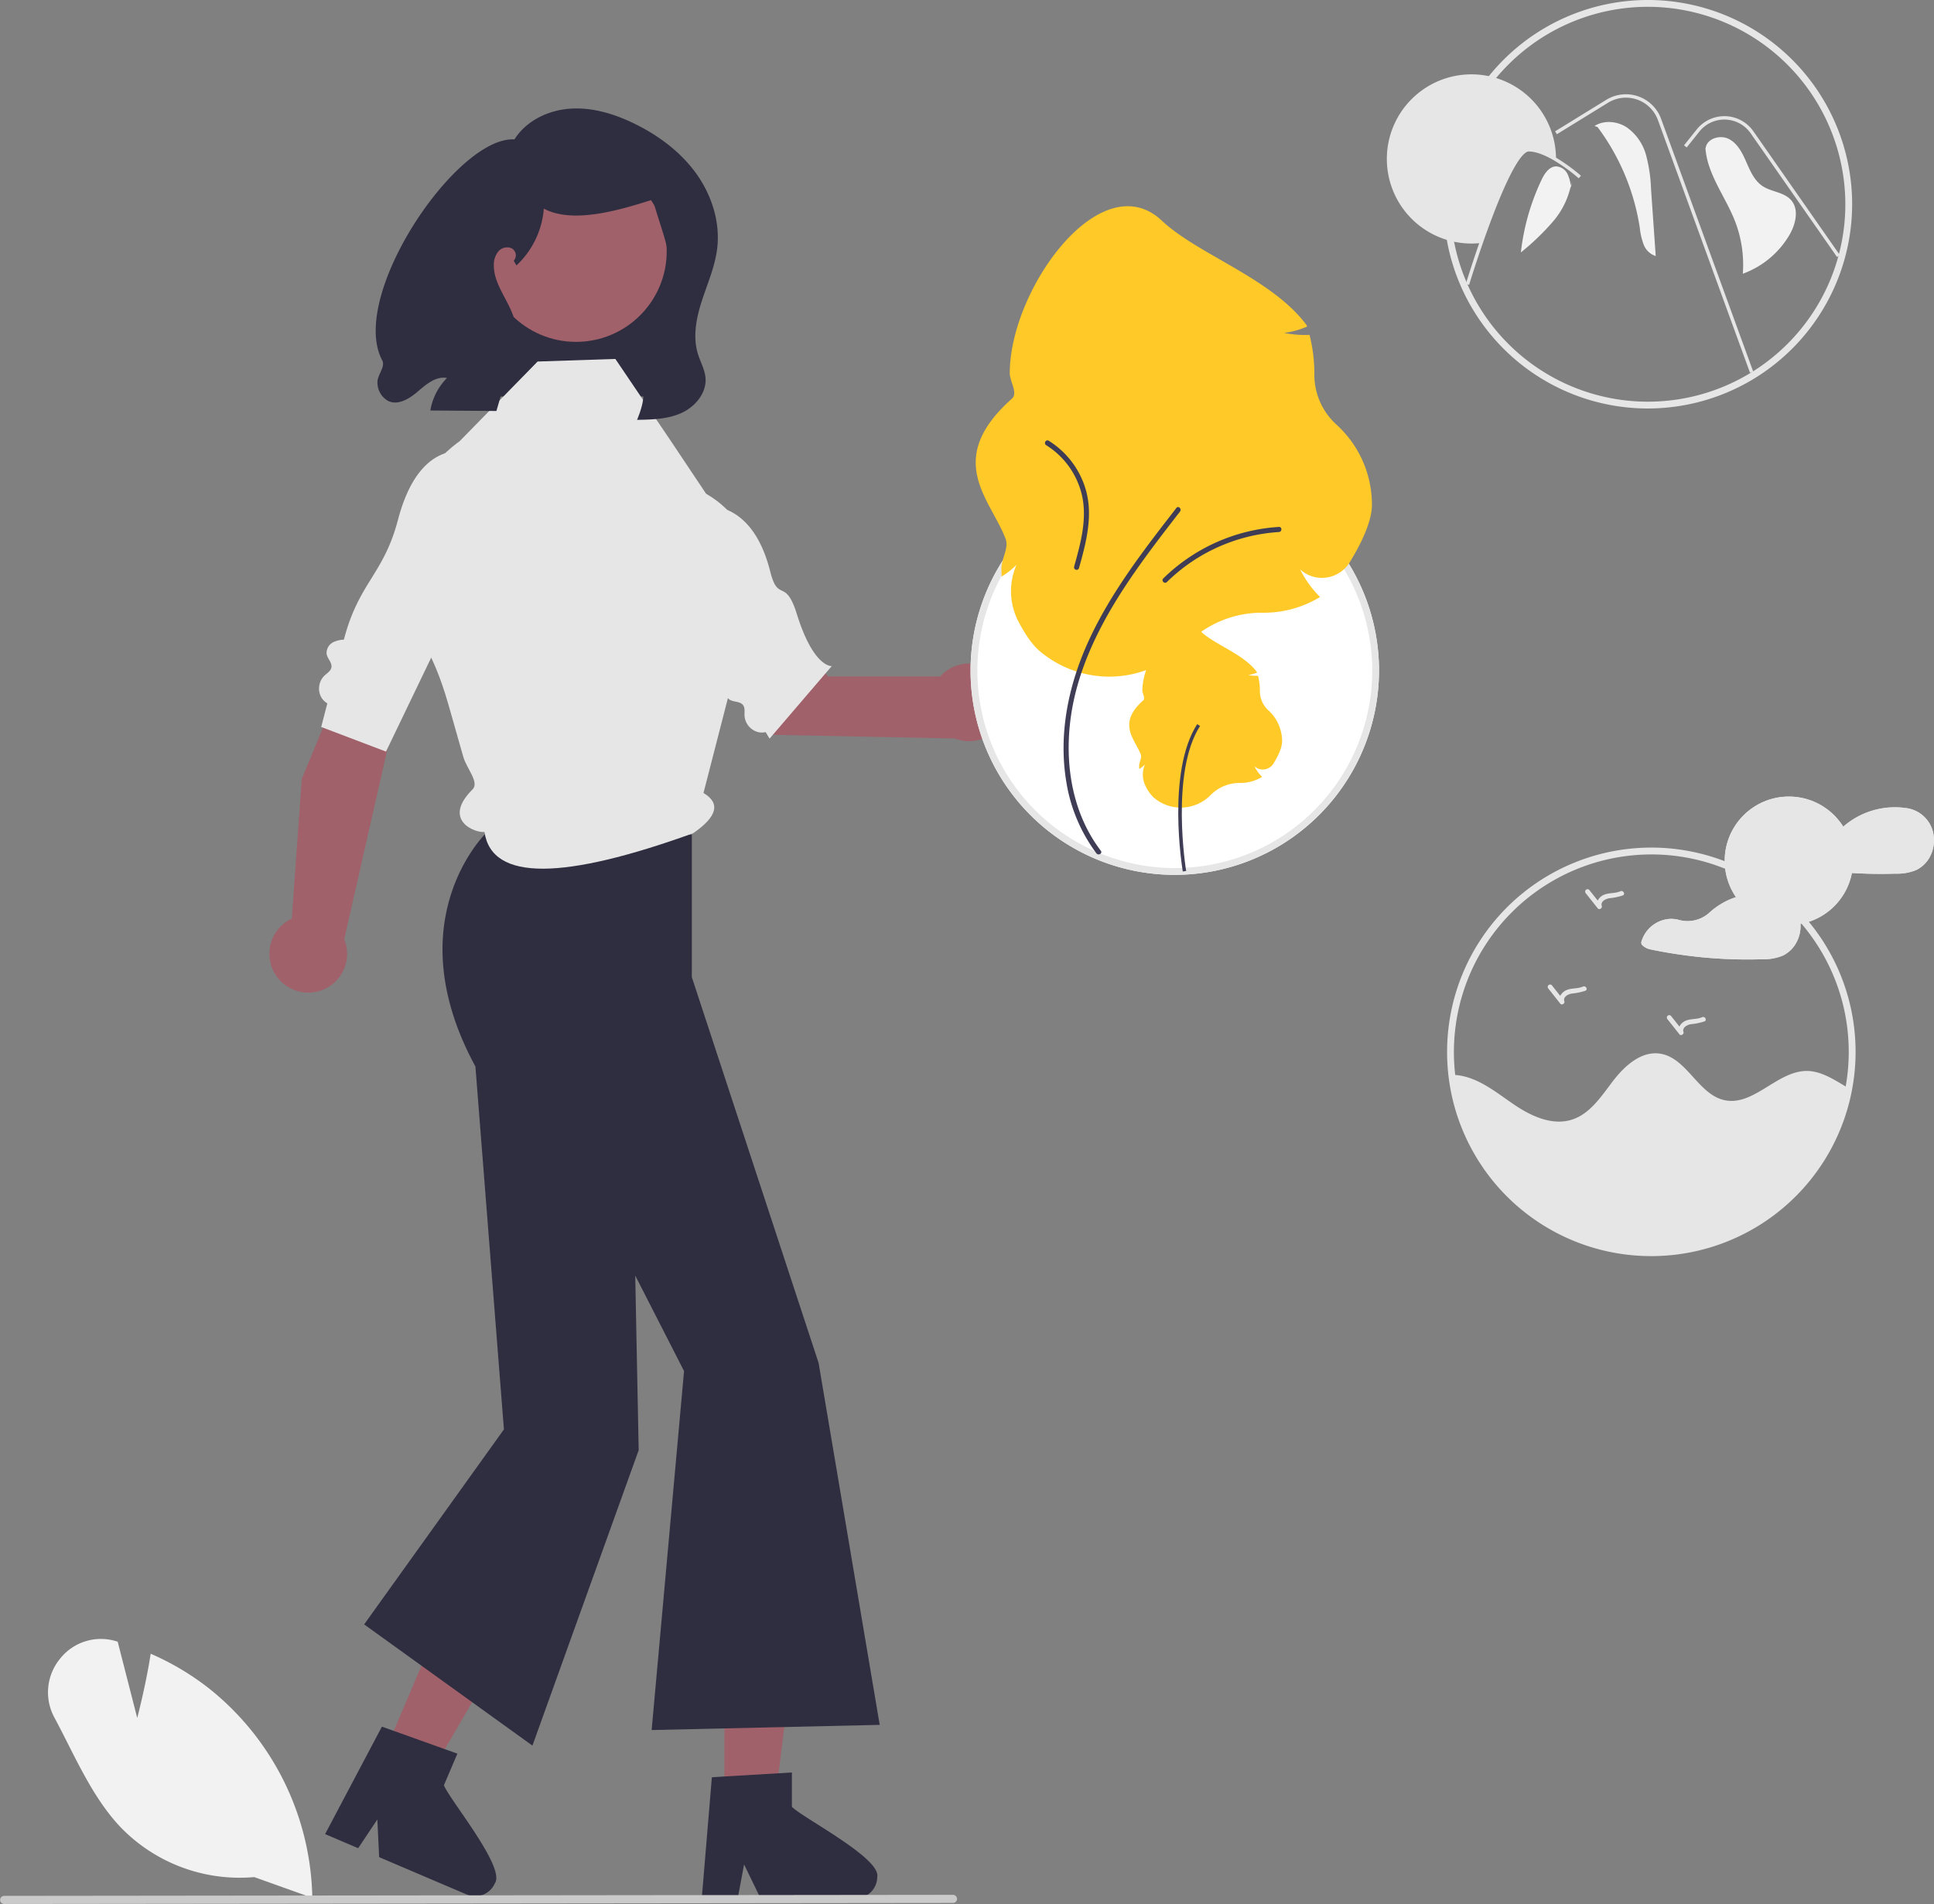 <svg xmlns="http://www.w3.org/2000/svg" data-name="Layer 1" width="568.189" height="559.319" viewBox="0 0 568.189 559.319" xmlns:xlink="http://www.w3.org/1999/xlink"><rect x="0" y="0" width="568.189" height="559.319" fill="#808080" stroke="none"/><polygon points="212.827 529.429 227.7 529.428 234.775 472.058 212.824 472.059 212.827 529.429" fill="#a0616a"/><path d="M548.555,701.108v-10.083l-3.91.239-15.917.943-3.684.226L522.228,726.203l-.151,1.81h10.561l.34-1.798,1.534-8.172,3.96,8.172.868,1.798h27.999a6.326,6.326,0,0,0,6.286-6.299C574.807,716.195,551.522,704.264,548.555,701.108Z" transform="translate(-315.906 -170.341)" fill="#2f2e41"/><polygon points="112.711 515.423 126.392 521.256 155.407 471.262 135.215 462.651 112.711 515.423" fill="#a0616a"/><path d="M446.325,694.771l3.956-9.275-3.69-1.314-15.011-5.377-3.477-1.237-15.839,29.958-.849,1.606,9.714,4.143,1.018-1.521,4.617-6.915.437,9.071.093,1.994,25.755,10.984a6.326,6.326,0,0,0,8.254-3.328C464.553,718.948,447.816,698.838,446.325,694.771Z" transform="translate(-315.906 -170.341)" fill="#2f2e41"/><rect x="142.337" y="49.479" width="56.344" height="67.004" fill="#2f2e41"/><path d="M519.155,415.501l-60.151-.761s-27.03,25.507-3.426,68.907l8.375,106.597-41.065,57.287,49.44,35.605,31.218-86.8-1.016-51.275,14.341,28.052L507.353,678.565l67.004-1.523L556.403,570.72,519.155,457.378Z" transform="translate(-315.906 -170.341)" fill="#2f2e41"/><polygon points="232.416 184.248 243.223 198.714 277.486 198.714 282.816 216.988 225.75 215.846 216.574 185.77 232.416 184.248" fill="#a0616a"/><polygon points="101.602 197.572 88.658 228.79 85.612 271.428 100.84 277.181 117.642 203.229 101.602 197.572" fill="#a0616a"/><path d="M496.693,275.783l-22.842.761L450.958,299.936S425.502,317.279,433.878,344.69c3.996,13.078,8.549,14.333,13.811,32.772,1.534,5.376,2.999,10.53,4.323,15.2.994,3.505,4.806,7.493,2.712,9.584-9.075,9.063.791,12.844,3.519,12.494,2.125,14.646,23.528,14.002,61.293.381,7.024-4.833,8.157-8.794,3.046-11.831l2.115-8.213,12.798-49.706s3.447-19.825-14.152-29.994L513.029,299.936Z" transform="translate(-315.906 -170.341)" fill="#e6e6e6"/><path d="M432.844,322.99c-4.282,16.264-11.515,18.376-15.908,35.263a7.682,7.682,0,0,0-2.898.641,3.54,3.54,0,0,0-2.167,3.599c.272,1.396,1.677,2.559,1.392,3.953-.214,1.049-1.281,1.646-2.057,2.383a5.344,5.344,0,0,0-.914,6.357,5.05,5.05,0,0,0,1.781,1.778c-1.129,4.348-1.8,6.937-1.8,6.937l19.035,7.233,30.075-62.519,1.523-23.139S440.862,292.534,432.844,322.99Z" transform="translate(-315.906 -170.341)" fill="#e6e6e6"/><path d="M560.271,366.009s-5.322.553-10.243-15.234c-3.415-10.955-5.481-3.2-7.84-12.557-5.758-22.842-20.939-19.035-20.939-19.035l-7.804,20.558L530.869,368.782a8.685,8.685,0,0,0-1.847,3.13,3.54,3.54,0,0,0,1.285,4c1.23.714,3.03.421,3.893,1.552.649.851.397,2.048.441,3.117a5.344,5.344,0,0,0,4.186,4.871,4.945,4.945,0,0,0,2.013-.05l1.156,1.926Z" transform="translate(-315.906 -170.341)" fill="#e6e6e6"/><circle cx="284.719" cy="206.328" r="11.421" fill="#a0616a"/><circle cx="90.562" cy="280.184" r="11.421" fill="#a0616a"/><circle cx="169.238" cy="73.79" r="26.637" fill="#a0616a"/><path d="M466.832,246.929a2.341,2.341,0,0,0-.58-3.627,3.347,3.347,0,0,0-3.91.874,6.042,6.042,0,0,0-1.35,4.003c-.094,6.217,5.26,11.247,6.335,17.372.688,3.919-.438,7.904-1.553,11.723l-4.028,13.795-19.41-.136a17.738,17.738,0,0,1,4.882-9.545c-3.173-.62-6.041,1.795-8.49,3.905s-5.749,4.193-8.702,2.877a6.163,6.163,0,0,1-3.225-5.483c-.085-2.233,2.436-4.545,1.386-6.518-9.999-18.781,21.85-65.907,38.865-64.877,3.456-5.522,10.004-8.625,16.505-9.036s12.954,1.58,18.805,4.445c7.028,3.441,13.502,8.257,18.074,14.608s7.12,14.323,6.164,22.09c-.651,5.28-2.842,10.224-4.484,15.285s-2.737,10.58-1.159,15.66c.729,2.348,2.018,4.559,2.221,7.009.368,4.421-3.016,8.464-7.054,10.3s-8.618,1.946-13.054,2.025c1.678-4.078,3.183-9.263.157-12.471-2.157-2.287,1.653-7.957-.137-10.542-1.286-1.857,2.261-5.356,3.122-7.444a36.658,36.658,0,0,1,3.807-6.091c5.81-8.486.178-18.186-2.284-28.172-9.338,2.957-23.439,7.316-32.058,2.662a25.553,25.553,0,0,1-8.039,16.692" transform="translate(-315.906 -170.341)" fill="#2f2e41"/><path d="M661.046,427.341a60,60,0,1,1,60-60A60.068,60.068,0,0,1,661.046,427.341Z" transform="translate(-315.906 -170.341)" fill="#fff"/><path d="M661.046,427.341a60,60,0,1,1,60-60A60.068,60.068,0,0,1,661.046,427.341Zm0-118a58,58,0,1,0,58,58A58.066,58.066,0,0,0,661.046,309.341Z" transform="translate(-315.906 -170.341)" fill="#e6e6e6"/><path d="M641.858,369.113a31.743,31.743,0,0,1-20.631-7.618c-1.918-1.642-3.962-4.496-6.074-8.483a19.399,19.399,0,0,1-.615-16.748,22.261,22.261,0,0,1-3.676,3.015l-.672.447-.039-.806c-.025-.524-.038-1.047-.038-1.553,0-2.982,2.256-6.009,1.215-8.766-4.385-11.619-18.292-23.166,1.864-41.148,1.865-1.663-.626-4.989-.626-7.506,0-24.665,26.799-61.664,44.74-44.731,10.472,9.884,32.29,16.905,42.476,30.654l.135.407-.398.161a23.976,23.976,0,0,1-6.37,1.694,30.377,30.377,0,0,0,7.103.595l.37-.013.09.359a44.935,44.935,0,0,1,1.334,10.874l-.002.396a19.813,19.813,0,0,0,6.545,14.773,31.817,31.817,0,0,1,10.38,23.478c0,5.229-3.554,12.093-6.535,16.93a9.573,9.573,0,0,1-7.028,4.501,9.349,9.349,0,0,1-7.545-2.437,30.918,30.918,0,0,0,5.452,7.719l.407.419-.505.294a31.72,31.72,0,0,1-15.991,4.318l-.329-.001a30.965,30.965,0,0,0-22.214,9.067A31.985,31.985,0,0,1,641.858,369.113Z" transform="translate(-315.906 -170.341)" fill="#ffc928"/><path d="M662.825,407.583a12.247,12.247,0,0,1-7.96-2.939,11.442,11.442,0,0,1-2.343-3.273,7.485,7.485,0,0,1-.237-6.461,8.588,8.588,0,0,1-1.418,1.163l-.259.173-.015-.311c-.01-.202-.015-.404-.015-.599,0-1.151.87-2.318.469-3.382-1.692-4.483-7.057-8.938.719-15.875.719-.642-.242-1.925-.242-2.896,0-9.516,10.34-23.791,17.261-17.258,4.04,3.813,12.458,6.522,16.388,11.827l.052.157-.153.062a9.25,9.25,0,0,1-2.458.654,11.72,11.72,0,0,0,2.741.23l.143-.005.035.139a17.337,17.337,0,0,1,.515,4.195l-.001.153a7.644,7.644,0,0,0,2.525,5.7,12.275,12.275,0,0,1,4.005,9.058c0,2.017-1.371,4.665-2.521,6.532a3.693,3.693,0,0,1-2.711,1.737,3.607,3.607,0,0,1-2.911-.94,11.928,11.928,0,0,0,2.104,2.978l.157.162-.195.114a12.238,12.238,0,0,1-6.169,1.666l-.127-0a11.947,11.947,0,0,0-8.57,3.498A12.34,12.34,0,0,1,662.825,407.583Z" transform="translate(-315.906 -170.341)" fill="#ffc928"/><path d="M663.399,426.355c-.199-1.189-4.774-29.284,4.227-43.285l.841.541c-8.791,13.675-4.13,42.291-4.082,42.578Z" transform="translate(-315.906 -170.341)" fill="#3f3d56"/><path d="M639.318,420.262c-8.325-10.941-10.624-25.103-8.92-38.512,1.861-14.635,8.645-28.04,16.735-40.183,4.813-7.225,10.129-14.097,15.45-20.951.585-.753-.469-1.823-1.061-1.061-9.538,12.285-19.207,24.733-25.742,38.942-5.934,12.902-8.954,27.265-6.619,41.418a47.53,47.53,0,0,0,8.862,21.104c.577.758,1.88.012,1.295-.757Z" transform="translate(-315.906 -170.341)" fill="#3f3d56"/><path d="M623.258,301.114a23.658,23.658,0,0,1,10.407,14.265c1.789,7.166-.273,14.54-2.206,21.447a.751.751,0,0,0,1.446.399c2.042-7.297,4.127-15.069,2.111-22.614a25.217,25.217,0,0,0-11.001-14.792c-.822-.511-1.576.786-.757,1.295Z" transform="translate(-315.906 -170.341)" fill="#3f3d56"/><path d="M691.642,325.13a53.234,53.234,0,0,0-33.979,15.135c-.689.679.372,1.739,1.061,1.061a51.634,51.634,0,0,1,32.918-14.695c.959-.058.966-1.559,0-1.5Z" transform="translate(-315.906 -170.341)" fill="#3f3d56"/><path d="M859.076,490.051a59.011,59.011,0,0,1-116.65-3.95,15.165,15.165,0,0,1,3.4.39c5.74,1.33,10.41,5.34,15.31,8.61,4.91,3.27,10.95,5.94,16.57,4.15,5.36-1.7,8.67-6.89,12.08-11.35,3.42-4.47,8.34-8.91,13.89-8.03,7.85,1.24,11.17,12.06,18.94,13.67,8.61,1.79,15.54-8.78,24.33-8.59,3.58.08,6.84,1.96,9.92,3.79C857.606,489.181,858.336,489.621,859.076,490.051Z" transform="translate(-315.906 -170.341)" fill="#e6e6e6"/><path d="M801.046,539.341a59.946,59.946,0,0,1-59.614-53.126,61.667,61.667,0,0,1-.386-6.874,60.006,60.006,0,1,1,60,60Zm0-118a58.066,58.066,0,0,0-58,58,59.6,59.6,0,0,0,.374,6.648A58.004,58.004,0,1,0,801.046,421.341Z" transform="translate(-315.906 -170.341)" fill="#e6e6e6"/><circle cx="525.555" cy="252.861" r="18.861" fill="#e6e6e6"/><path d="M883.673,414.271a9.349,9.349,0,0,0-7.89-6.562.763.763,0,0,0-.127,0,1.002,1.002,0,0,0-.155-.035,23.041,23.041,0,0,0-18.062,5.51l-.052.048a9.566,9.566,0,0,1-9.06,2.194,8.4,8.4,0,0,0-2.657-.292,9.313,9.313,0,0,0-8.335,6.718,1.078,1.078,0,0,0,.487,1.194,4.714,4.714,0,0,0,1.971,1.003c1.561.332,3.136.636,4.712.911q4.62.805,9.289,1.307,3.083.328,6.181.523c4.266.268,8.554.332,12.828.198a14.635,14.635,0,0,0,6.089-1.074,9.04,9.04,0,0,0,3.497-3.044A10.276,10.276,0,0,0,883.673,414.271Z" transform="translate(-315.906 -170.341)" fill="#e6e6e6"/><path d="M844.871,441.749a9.643,9.643,0,0,0-.396-2.331,9.367,9.367,0,0,0-7.897-6.562.681.681,0,0,0-.12,0,1.333,1.333,0,0,0-.162-.035,23.447,23.447,0,0,0-10.377,1.067,21.416,21.416,0,0,0-7.733,4.486,9.562,9.562,0,0,1-9.06,2.199,8.425,8.425,0,0,0-2.661-.292,9.312,9.312,0,0,0-8.335,6.718,1.099,1.099,0,0,0,.487,1.194,4.756,4.756,0,0,0,1.971,1.003c1.568.332,3.136.636,4.719.911q4.62.805,9.282,1.307a137.859,137.859,0,0,0,19.016.72,14.655,14.655,0,0,0,6.089-1.074,9.02,9.02,0,0,0,3.49-3.044A10.076,10.076,0,0,0,844.871,441.749Z" transform="translate(-315.906 -170.341)" fill="#e6e6e6"/><circle cx="525.555" cy="252.861" r="18.861" fill="#e6e6e6"/><path d="M883.673,414.271a9.349,9.349,0,0,0-7.89-6.562.763.763,0,0,0-.127,0,1.002,1.002,0,0,0-.155-.035,23.041,23.041,0,0,0-18.062,5.51l-.052.048a9.566,9.566,0,0,1-9.06,2.194,8.4,8.4,0,0,0-2.657-.292,9.313,9.313,0,0,0-8.335,6.718,1.078,1.078,0,0,0,.487,1.194,4.714,4.714,0,0,0,1.971,1.003c1.561.332,3.136.636,4.712.911q4.62.805,9.289,1.307,3.083.328,6.181.523c4.266.268,8.554.332,12.828.198a14.635,14.635,0,0,0,6.089-1.074,9.04,9.04,0,0,0,3.497-3.044A10.276,10.276,0,0,0,883.673,414.271Z" transform="translate(-315.906 -170.341)" fill="#e6e6e6"/><path d="M844.871,441.749a9.643,9.643,0,0,0-.396-2.331,9.367,9.367,0,0,0-7.897-6.562.681.681,0,0,0-.12,0,1.333,1.333,0,0,0-.162-.035,23.447,23.447,0,0,0-10.377,1.067,21.416,21.416,0,0,0-7.733,4.486,9.562,9.562,0,0,1-9.06,2.199,8.425,8.425,0,0,0-2.661-.292,9.312,9.312,0,0,0-8.335,6.718,1.099,1.099,0,0,0,.487,1.194,4.756,4.756,0,0,0,1.971,1.003c1.568.332,3.136.636,4.719.911q4.62.805,9.282,1.307a137.859,137.859,0,0,0,19.016.72,14.655,14.655,0,0,0,6.089-1.074,9.02,9.02,0,0,0,3.49-3.044A10.076,10.076,0,0,0,844.871,441.749Z" transform="translate(-315.906 -170.341)" fill="#e6e6e6"/><path d="M780.96,460.161c-1.531.693-3.316.376-4.866,1.05a3.659,3.659,0,0,0-1.797,1.685l-2.484-3.132a.715.715,0,0,0-1.004,0,.727.727,0,0,0,0,1.004q1.75,2.207,3.5,4.413c.445.562,1.4-.046,1.187-.691-.436-1.318,1.07-2.053,2.109-2.27a18.47,18.47,0,0,0,4.072-.834C782.509,461.01,781.787,459.786,780.96,460.161Z" transform="translate(-315.906 -170.341)" fill="#e6e6e6"/><path d="M815.96,469.161c-1.531.693-3.316.376-4.866,1.05a3.659,3.659,0,0,0-1.797,1.685l-2.484-3.132a.715.715,0,0,0-1.004,0,.727.727,0,0,0,0,1.004q1.75,2.207,3.5,4.413c.445.562,1.4-.046,1.187-.691-.436-1.318,1.07-2.053,2.109-2.27a18.47,18.47,0,0,0,4.072-.834C817.509,470.01,816.787,468.786,815.96,469.161Z" transform="translate(-315.906 -170.341)" fill="#e6e6e6"/><path d="M791.96,432.161c-1.531.693-3.316.376-4.866,1.05a3.659,3.659,0,0,0-1.797,1.685l-2.484-3.132a.715.715,0,0,0-1.004,0,.727.727,0,0,0,0,1.004q1.75,2.207,3.5,4.413c.445.562,1.4-.046,1.187-.691-.436-1.318,1.07-2.053,2.109-2.27a18.47,18.47,0,0,0,4.072-.834C793.509,433.01,792.787,431.786,791.96,432.161Z" transform="translate(-315.906 -170.341)" fill="#e6e6e6"/><path d="M800.046,290.341a60,60,0,1,1,60-60A60.068,60.068,0,0,1,800.046,290.341Zm0-118a58,58,0,1,0,58,58A58.066,58.066,0,0,0,800.046,172.341Z" transform="translate(-315.906 -170.341)" fill="#e6e6e6"/><path d="M777.457,225.647a11.688,11.688,0,0,0-1.003-4.136,3.971,3.971,0,0,0-3.359-2.291c-2.069.032-3.431,2.116-4.318,3.985a67.244,67.244,0,0,0-6.054,21.286,71.303,71.303,0,0,0,9.434-9.072,23.897,23.897,0,0,0,5.478-11.724" transform="translate(-315.906 -170.341)" fill="#f2f2f2"/><path d="M784.355,207.358c2.826-1.813,6.707-1.421,9.515.42a14.729,14.729,0,0,1,5.626,8.111,43.822,43.822,0,0,1,1.465,9.941l1.377,19.728a5.663,5.663,0,0,1-3.556-3.402,20.148,20.148,0,0,1-1.128-4.956,66.298,66.298,0,0,0-12.411-29.555" transform="translate(-315.906 -170.341)" fill="#f2f2f2"/><path d="M817.022,213.794c.406-2.842,4.338-3.935,6.875-2.593s3.917,4.122,5.066,6.753,2.355,5.445,4.743,7.038c2.604,1.737,6.266,1.758,8.36,4.084,2.439,2.709,1.428,7.047-.396,10.203a26.283,26.283,0,0,1-13.74,11.472,35.411,35.411,0,0,0-2.377-15.642c-2.849-7.194-8.116-13.668-8.615-21.39" transform="translate(-315.906 -170.341)" fill="#f2f2f2"/><path d="M773.046,217.031v.2c-2.62-1.57-5.56-2.89-8-2.89-2.52,0-6.1,6.98-9.41,15.07a59.259,59.259,0,0,0-3.89,9.42c-.34.97-.67,1.95-1.01,2.92a23.731,23.731,0,0,1-2.54.13,24.85,24.85,0,1,1,24.85-24.85Z" transform="translate(-315.906 -170.341)" fill="#e6e6e6"/><path d="M747.515,254.026l-.957-.291c.041-.133,4.099-13.44,8.615-24.514,5.641-13.787,8.336-15.381,9.873-15.381,2.2,0,4.979.996,8.257,2.961a53.387,53.387,0,0,1,7.076,5.165l-.665.747a52.266,52.266,0,0,0-6.924-5.054c-3.077-1.845-5.755-2.819-7.743-2.819-1.086,0-3.693,1.917-8.947,14.759C751.6,240.629,747.555,253.893,747.515,254.026Z" transform="translate(-315.906 -170.341)" fill="#e6e6e6"/><path d="M830.042,279.846l-27.052-74.225a10.015,10.015,0,0,0-14.658-5.1l-15.023,9.245-.524-.852,15.023-9.245a11.015,11.015,0,0,1,16.122,5.609l27.052,74.226Z" transform="translate(-315.906 -170.341)" fill="#e6e6e6"/><path d="M855.608,245.845l-25.392-36.363a9.401,9.401,0,0,0-15.049-.49l-3.729,4.662-.781-.625,3.729-4.662a10.402,10.402,0,0,1,16.651.543l25.392,36.363Z" transform="translate(-315.906 -170.341)" fill="#e6e6e6"/><path d="M390.599,721.762a48.675,48.675,0,0,1-39.259-14.645c-6.591-6.949-11.113-15.892-15.487-24.542-1.273-2.517-2.589-5.12-3.928-7.614a15.534,15.534,0,0,1,1.612-17.332,15.272,15.272,0,0,1,16.303-5.209l.638.184,5.744,22.414c.857-3.343,2.696-10.876,3.858-18.256l.098-.618.572.255a78.133,78.133,0,0,1,16.786,10.115A80.529,80.529,0,0,1,407.647,727.157l.015.697Z" transform="translate(-315.906 -170.341)" fill="#f2f2f2"/><path d="M595.846,729.352l-278.75.307a1.191,1.191,0,0,1,0-2.381l278.75-.307a1.191,1.191,0,1,1,0,2.381Z" transform="translate(-315.906 -170.341)" fill="#cacaca"/></svg>